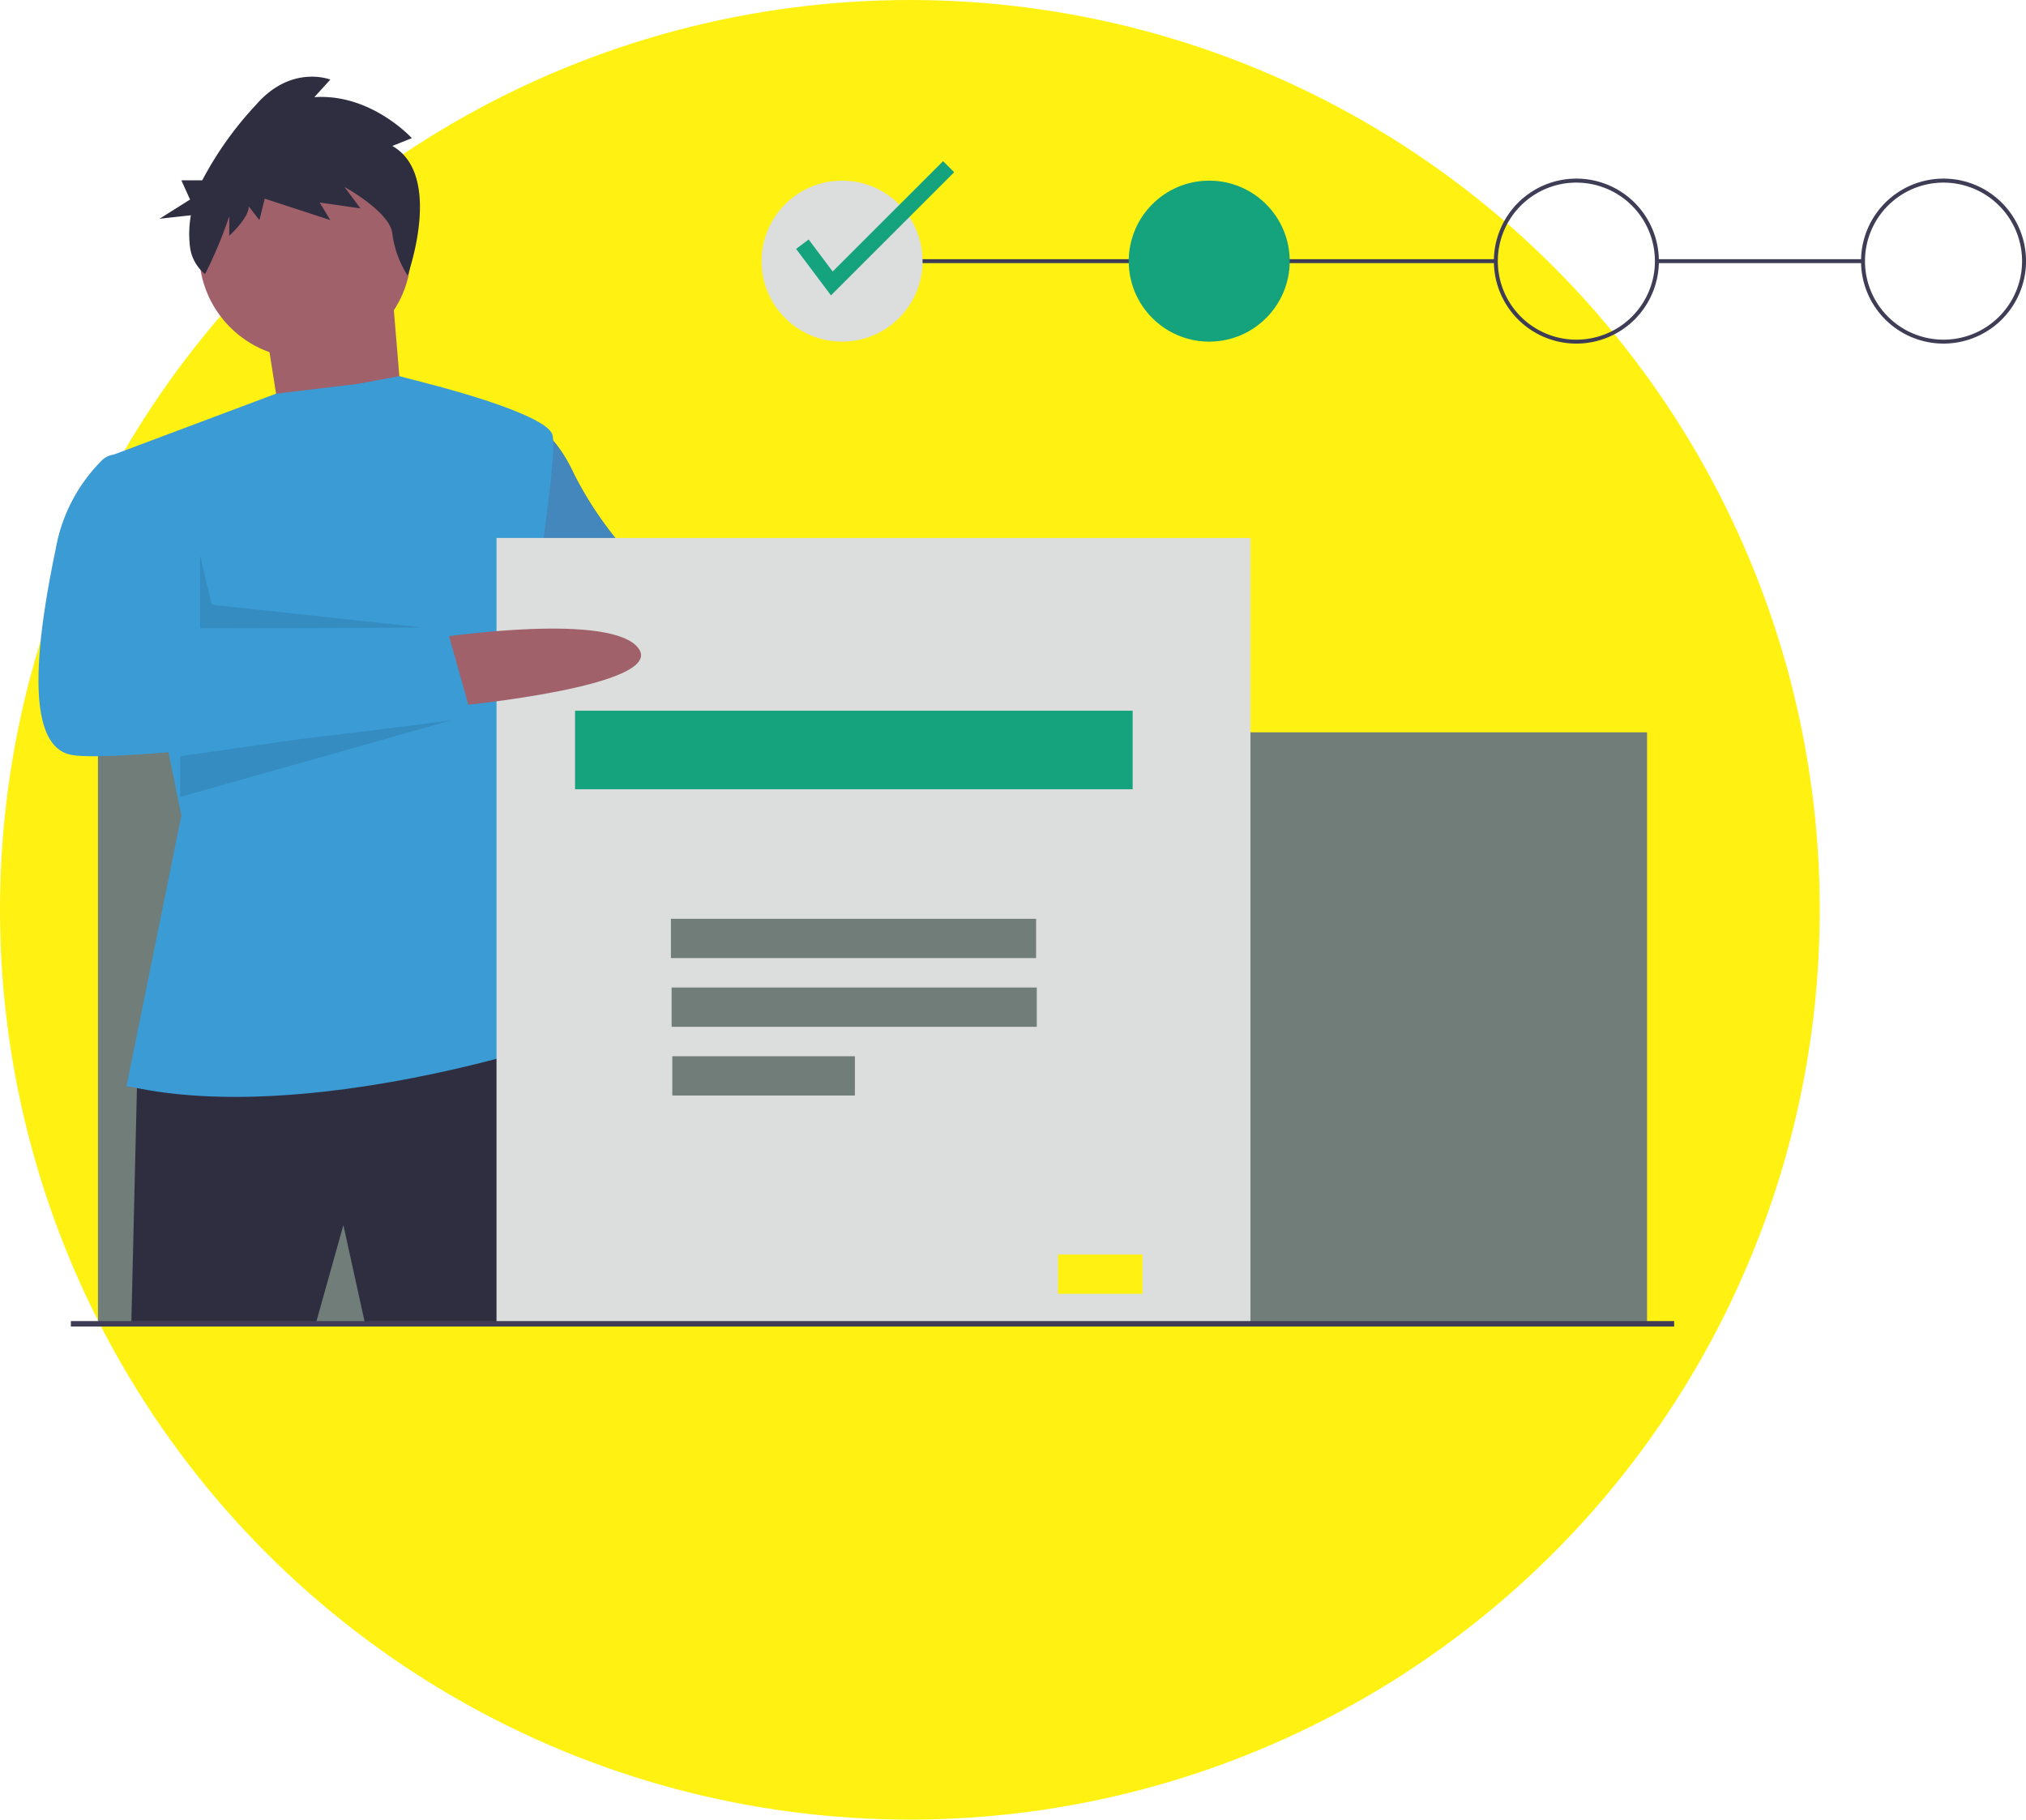 <svg xmlns="http://www.w3.org/2000/svg" width="167" height="150" viewBox="0 0 167 150"><g transform="translate(-713 -2393.844)"><circle cx="75" cy="75" r="75" transform="translate(713 2393.844)" fill="#fff212"/><g transform="translate(716.171 2400.169)"><path d="M465.1,398.128s13.433.647,14.242,5.341-15.7.486-15.7.486Z" transform="translate(-403.8 -355.008)" fill="#a0616a"/><path d="M336.618,306.128s2.266.647,4.046,4.531A30.385,30.385,0,0,0,346,318.1l14.4,2.751-2.428,7.283-13.756-1.78-8.577-4.855Z" transform="translate(-296.515 -277.898)" fill="#575a89"/><path d="M336.618,306.128s2.266.647,4.046,4.531A30.385,30.385,0,0,0,346,318.1l14.4,2.751-2.428,7.283-13.756-1.78-8.577-4.855Z" transform="translate(-296.515 -277.898)" fill="#3b9bd5" opacity="0.69"/><rect width="16.993" height="0.324" transform="translate(133.402 15.041)" fill="#3f3d56"/><rect width="53.892" height="0.324" transform="translate(66.24 15.041)" fill="#3f3d56"/><rect width="127.69" height="48.713" transform="translate(4.903 54.044)" fill="#707d79"/><path d="M115.793,108.318l1.457,9.225,10.034.486-1.133-13.594Z" transform="translate(-97.053 -87.532)" fill="#a0616a"/><path d="M141.633,624.672l-.486,20.392H156.36l2.266-8.092,1.78,8.092h15.86s.324-23.3-1.457-23.467S141.633,624.672,141.633,624.672Z" transform="translate(-133.493 -542.307)" fill="#2f2e41"/><circle cx="8.739" cy="8.739" r="8.739" transform="translate(13.238 5.735)" fill="#a0616a"/><path d="M131.1,342.779l4.531-22.334-5.988-29.616,13.791-5.175,6.763-.813,3.4-.635,2.427.635s9.71,2.428,10.2,4.208-1.942,16.346-1.942,16.346l-2.266,11.976,5.017,21.525s-20.877,7.121-35.6,3.884Z" transform="translate(-123.854 -259.524)" fill="#3b9bd5"/><path d="M82.293,243.934v5.988l19.1.026L83.264,247.98Z" transform="translate(-68.974 -204.456)" opacity="0.1"/><path d="M72.159,328.363l23.974-3.429-23.974,6.79Z" transform="translate(-60.48 -272.347)" opacity="0.1"/><path d="M293.982,248.934l-2.57,9.261,4.35-8.956Z" transform="translate(-244.25 -208.647)" opacity="0.1"/><path d="M174.716,137.4l1.607-.643s-3.36-3.7-8.035-3.378l1.315-1.448s-3.214-1.287-6.136,2.091a28.519,28.519,0,0,0-4.421,6.214h-1.721l.718,1.582-2.514,1.582,2.58-.284a8.839,8.839,0,0,0-.07,2.623,3.394,3.394,0,0,0,1.243,2.221h0a35.674,35.674,0,0,0,1.993-4.769V144.8s1.607-1.448,1.607-2.413l.877,1.126.438-1.769,5.406,1.769-.877-1.448,3.36.483-1.315-1.769s3.8,2.091,3.945,3.86a8.495,8.495,0,0,0,1.258,3.446S178.953,139.816,174.716,137.4Z" transform="translate(-145.547 -131.694)" fill="#2f2e41"/><rect width="62.146" height="64.897" transform="translate(37.756 38.022)" fill="#dcdedd"/><rect width="45.962" height="6.474" transform="translate(44.23 52.263)" fill="#15a37d"/><rect width="30.101" height="3.237" transform="translate(52.131 69.418)" fill="#707d79"/><rect width="30.101" height="3.237" transform="translate(52.189 75.083)" fill="#707d79"/><rect width="15.05" height="3.237" transform="translate(52.247 80.747)" fill="#707d79"/><rect width="6.959" height="3.237" transform="translate(84.042 97.093)" fill="#fff212"/><path d="M299.647,413.491s14.08-2.1,16.184.971-14.889,4.693-14.889,4.693Z" transform="translate(-266.341 -367.296)" fill="#a0616a"/><path d="M101.265,324.128h-1.014a1.653,1.653,0,0,0-1.126.438,13.663,13.663,0,0,0-3.848,7.33c-1.133,5.5-3.075,16.184,1.295,16.993s33.015-3.075,33.015-3.075l-2.1-7.445-20.715.162a20.012,20.012,0,0,0-.324-5.826C105.8,330.44,101.265,324.128,101.265,324.128Z" transform="translate(-93.853 -292.984)" fill="#3b9bd5"/><circle cx="6.635" cy="6.635" r="6.635" transform="translate(59.604 8.567)" fill="#dcdedd"/><circle cx="6.635" cy="6.635" r="6.635" transform="translate(89.868 8.567)" fill="#15a37d"/><path d="M841.944,197.222a6.8,6.8,0,1,1,6.8-6.8A6.8,6.8,0,0,1,841.944,197.222Zm0-13.271a6.474,6.474,0,1,0,6.474,6.474A6.474,6.474,0,0,0,841.944,183.952Z" transform="translate(-715.177 -175.223)" fill="#3f3d56"/><path d="M1028.947,197.222a6.8,6.8,0,1,1,6.8-6.8A6.8,6.8,0,0,1,1028.947,197.222Zm0-13.271a6.474,6.474,0,1,0,6.474,6.474A6.474,6.474,0,0,0,1028.947,183.952Z" transform="translate(-871.916 -175.223)" fill="#3f3d56"/><path d="M388.749,54.032,385.873,50.2l1.036-.777,1.98,2.64,9.1-9.1.915.915Z" transform="translate(-323.424 -36.006)" fill="#15a37d"/><rect width="132.156" height="0.45" transform="translate(2.67 102.578)" fill="#3f3d56"/></g></g></svg>